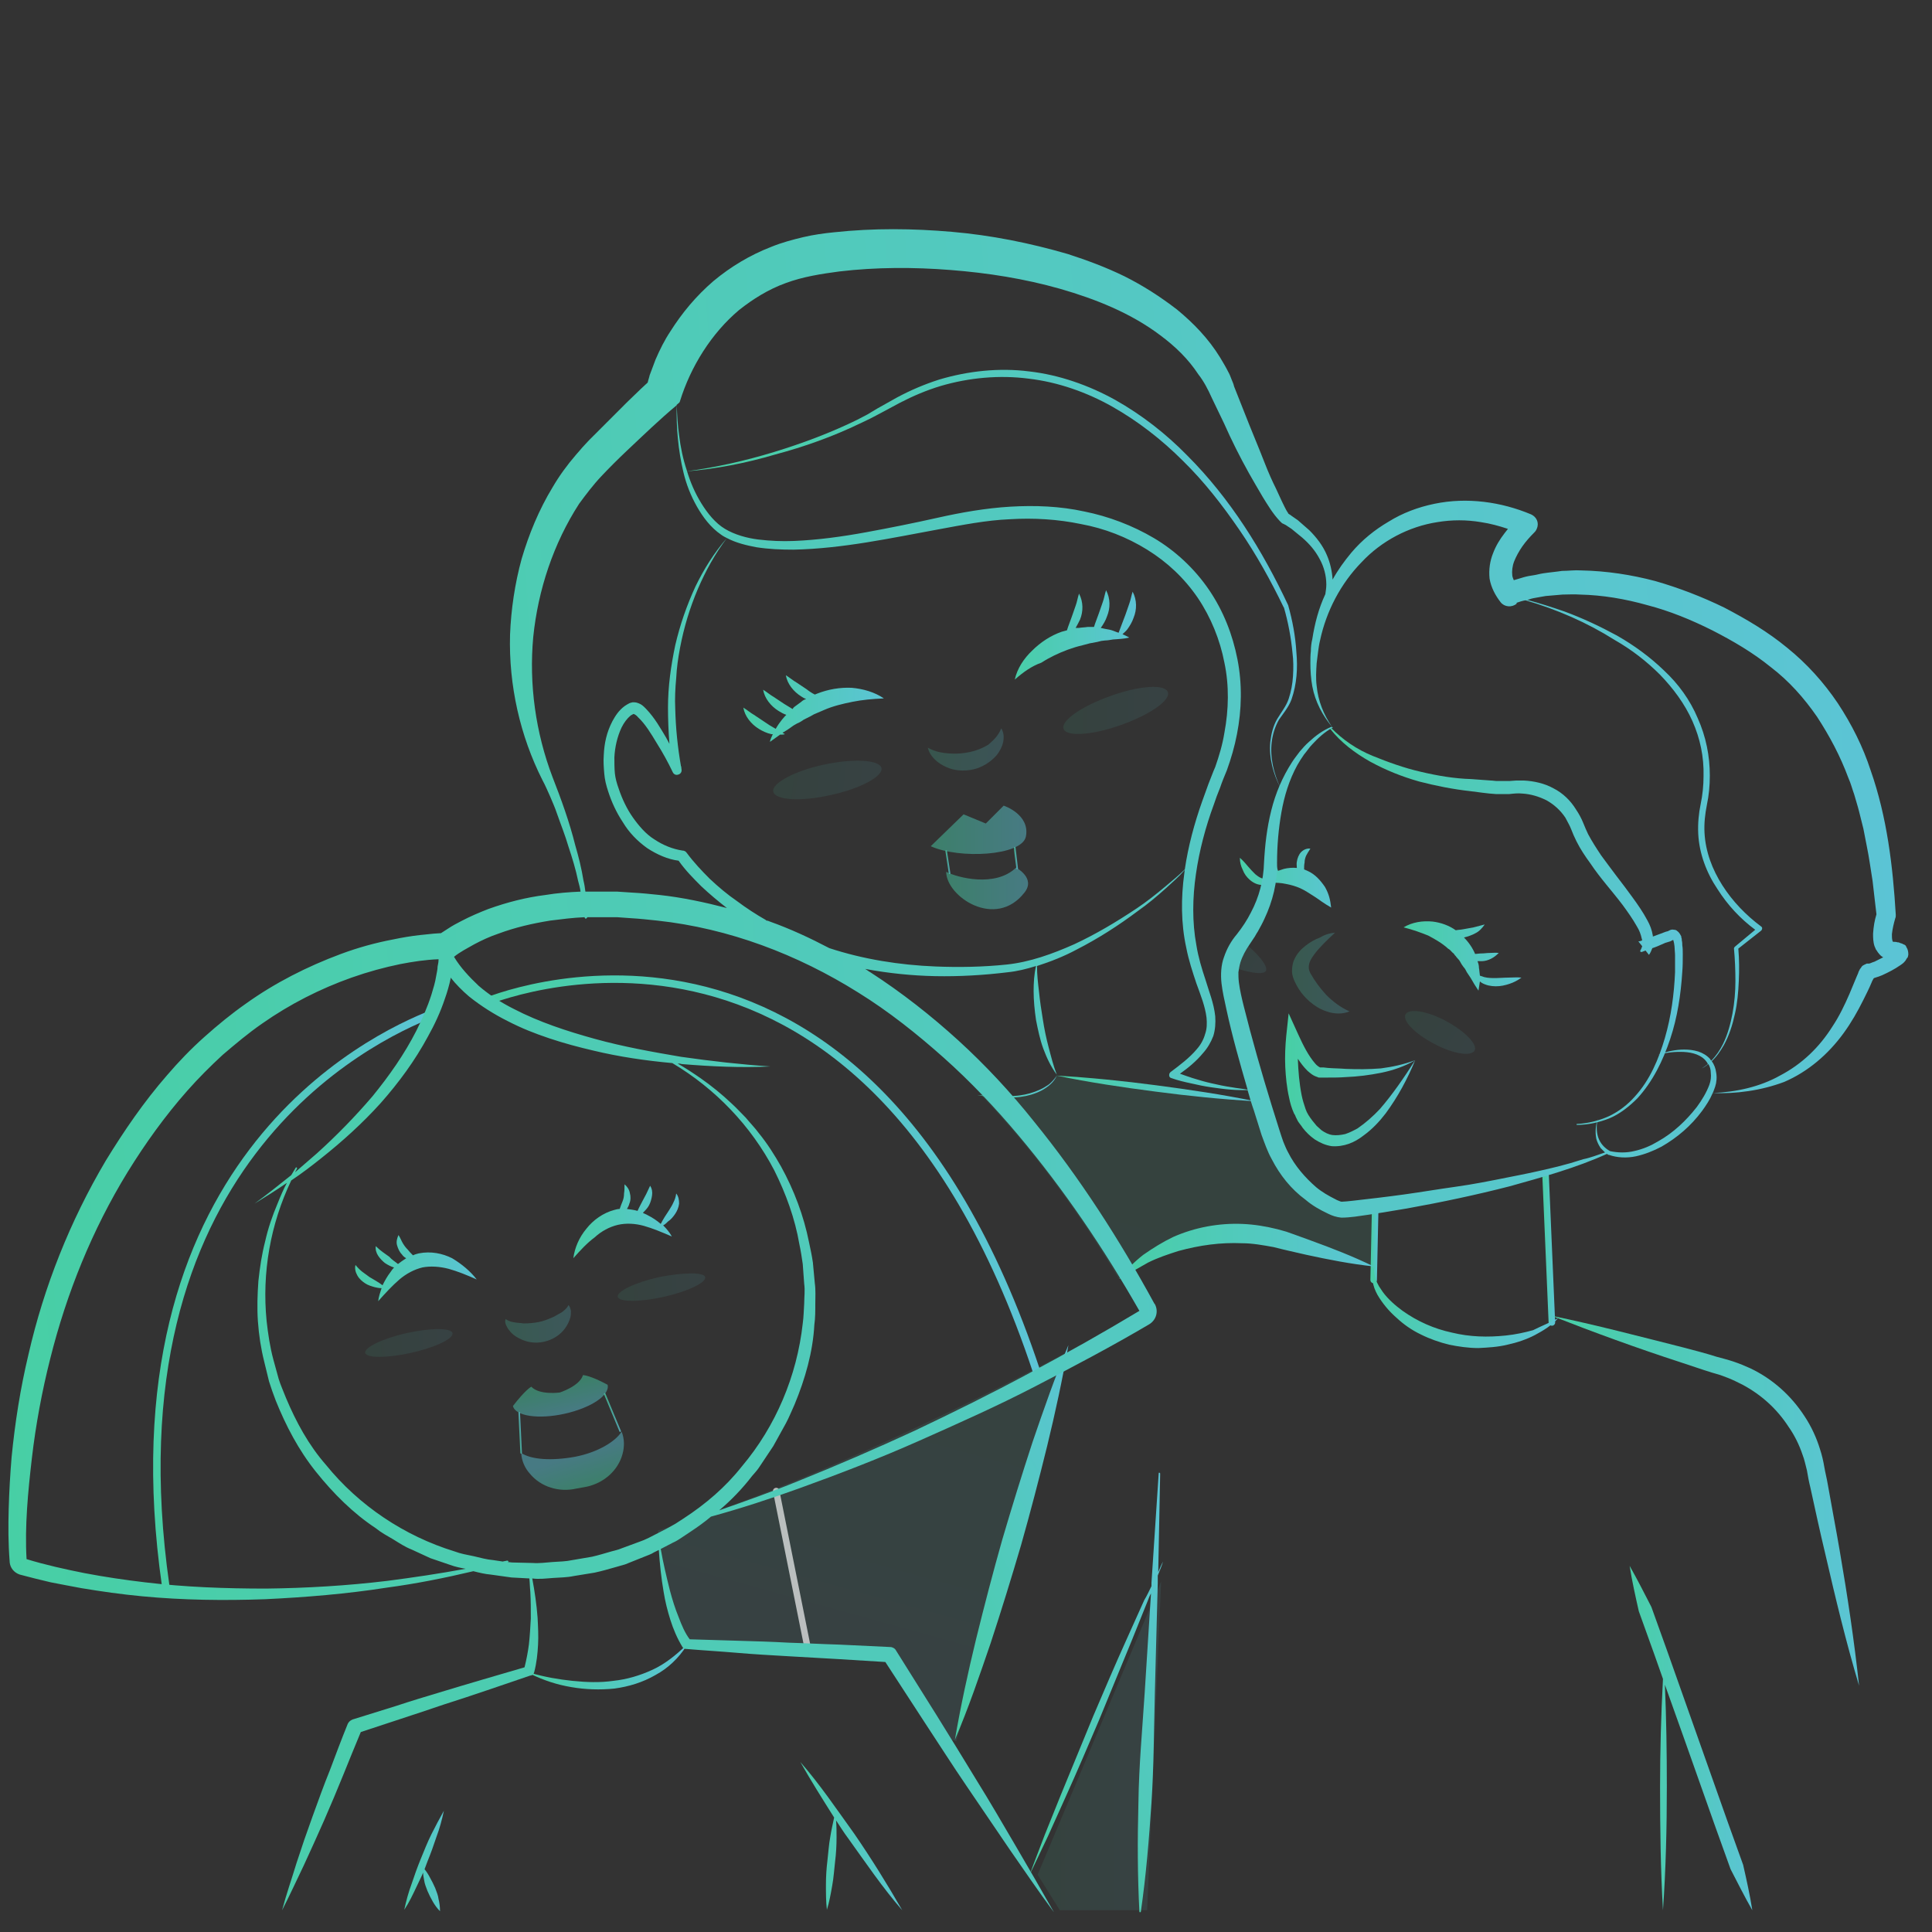 <?xml version="1.0" encoding="utf-8"?>
<!-- Generator: Adobe Illustrator 22.0.1, SVG Export Plug-In . SVG Version: 6.00 Build 0)  -->
<svg version="1.1" id="Layer_1" xmlns="http://www.w3.org/2000/svg" xmlns:xlink="http://www.w3.org/1999/xlink" x="0px" y="0px"
	 viewBox="0 0 400 400" style="enable-background:new 0 0 400 400;" xml:space="preserve">
<rect x="0" y="0" width="400" height="400" fill="#333333" stroke="none"/>
<style type="text/css">
	.st0{fill:none;}
	.st1{opacity:0.1;}
	.st2{fill:url(#SVGID_1_);}
	.st3{fill:url(#SVGID_2_);}
	.st4{fill:url(#SVGID_3_);}
	.st5{opacity:0.1;fill:url(#SVGID_4_);enable-background:new    ;}
	.st6{opacity:0.1;fill:url(#SVGID_5_);enable-background:new    ;}
	.st7{fill:url(#SVGID_6_);}
	.st8{fill:url(#SVGID_7_);}
	
		.st9{opacity:0.75;fill:none;stroke:url(#SVGID_8_);stroke-width:0.334;stroke-linecap:round;stroke-linejoin:round;enable-background:new    ;}
	.st10{opacity:0.22;}
	.st11{fill:url(#SVGID_9_);}
	.st12{opacity:0.1;fill:url(#SVGID_10_);enable-background:new    ;}
	.st13{opacity:0.1;fill:url(#SVGID_11_);enable-background:new    ;}
	
		.st14{opacity:0.75;fill:none;stroke:url(#SVGID_12_);stroke-width:0.334;stroke-linecap:round;stroke-linejoin:round;enable-background:new    ;}
	
		.st15{opacity:0.75;fill:none;stroke:url(#SVGID_13_);stroke-width:0.334;stroke-linecap:round;stroke-linejoin:round;enable-background:new    ;}
	.st16{fill:url(#SVGID_14_);}
	.st17{fill:none;stroke:url(#SVGID_15_);stroke-width:1.548;stroke-linecap:round;stroke-linejoin:round;}
	.st18{fill:none;stroke:url(#SVGID_16_);stroke-width:1.548;stroke-linecap:round;stroke-linejoin:round;}
	.st19{fill:url(#SVGID_17_);}
	.st20{fill:url(#SVGID_18_);}
	.st21{opacity:0.25;}
	.st22{fill:url(#SVGID_19_);}
	.st23{fill:url(#SVGID_20_);}
	.st24{fill:url(#SVGID_21_);}
	.st25{fill:none;stroke:url(#SVGID_22_);stroke-width:1.353;stroke-linecap:round;stroke-linejoin:round;}
	.st26{fill:none;stroke:url(#SVGID_23_);stroke-width:1.353;stroke-linecap:round;stroke-linejoin:round;}
	.st27{fill:url(#SVGID_24_);}
	.st28{fill:url(#SVGID_25_);}
	.st29{fill:url(#SVGID_26_);}
	.st30{fill:url(#SVGID_27_);}
	.st31{fill:url(#SVGID_28_);}
	.st32{fill:url(#SVGID_29_);}
	.st33{fill:url(#SVGID_30_);}
	.st34{fill:url(#SVGID_31_);}
	.st35{opacity:0.1;fill:url(#SVGID_32_);enable-background:new    ;}
	.st36{opacity:0.1;fill:url(#SVGID_33_);enable-background:new    ;}
	.st37{fill:url(#SVGID_34_);}
	.st38{fill:url(#SVGID_35_);}
	
		.st39{opacity:0.66;fill:none;stroke:#FFFFFF;stroke-width:1.336;stroke-linecap:round;stroke-linejoin:round;enable-background:new    ;}
	.st40{opacity:0.49;fill:url(#SVGID_36_);enable-background:new    ;}
	.st41{opacity:0.49;fill:url(#SVGID_37_);enable-background:new    ;}
	
		.st42{opacity:0.75;fill:none;stroke:url(#SVGID_38_);stroke-width:0.334;stroke-linecap:round;stroke-linejoin:round;enable-background:new    ;}
	.st43{opacity:0.49;fill:url(#SVGID_39_);enable-background:new    ;}
	.st44{opacity:0.49;fill:url(#SVGID_40_);enable-background:new    ;}
	.st45{fill:url(#SVGID_41_);}
	.st46{fill:url(#SVGID_42_);}
	.st47{fill:url(#SVGID_43_);}
	.st48{fill:url(#SVGID_44_);}
	.st49{opacity:0.1;fill:url(#SVGID_45_);enable-background:new    ;}
</style>
<rect x="3.8" y="0.5" class="st0" width="395.7" height="395.7"/>
<g id="XMLID_3_" class="st1">
	<g>
		<linearGradient id="SVGID_1_" gradientUnits="userSpaceOnUse" x1="243.934" y1="243.736" x2="207.662" y2="374.808">
			<stop  offset="0" style="stop-color:#47CFA4"/>
			<stop  offset="1" style="stop-color:#5CC4D6"/>
		</linearGradient>
		<path class="st2" d="M284.7,251l-0.2,11.2l0,0l-18.7-5.4c-12.1-3.5-24.9-0.4-34.1,8c-8.3-13.8-17.8-26.8-28.7-38.2
			c13.3,1.9,15.7-4,15.7-4l41,5.2l0,0c0.9,2.9,1.7,5.5,2.5,7.9c2,6.4,6.4,11.8,12.5,14.7c1.4,0.7,2.6,1.2,3.5,1.2
			C278.7,251.8,281.2,251.5,284.7,251z"/>
		<linearGradient id="SVGID_2_" gradientUnits="userSpaceOnUse" x1="198.41" y1="231.124" x2="162.127" y2="362.238">
			<stop  offset="0" style="stop-color:#47CFA4"/>
			<stop  offset="1" style="stop-color:#5CC4D6"/>
		</linearGradient>
		<path class="st3" d="M220.1,284L198,360.5l-2.9-0.9l-11-17.2l-41.9-2.1c-4.7-7.1-5.9-22.7-5.9-22.7l-0.1-0.7
			c32.9-10.2,69.3-28.7,87.6-38.5L220.1,284z"/>
	</g>
</g>
<g>
	<linearGradient id="SVGID_3_" gradientUnits="userSpaceOnUse" x1="218.083" y1="225.35" x2="260.421" y2="225.35">
		<stop  offset="0" style="stop-color:#47CFA4"/>
		<stop  offset="1" style="stop-color:#5CC4D6"/>
	</linearGradient>
	<path class="st4" d="M218.8,222.7c6.9,0.4,13.8,1.1,20.6,2s13.7,1.9,20.4,3.3c-6.9-0.4-13.8-1.1-20.6-2
		C232.3,225.1,225.5,224.1,218.8,222.7z"/>
</g>
<linearGradient id="SVGID_4_" gradientUnits="userSpaceOnUse" x1="220.21" y1="147.084" x2="241.885" y2="147.084">
	<stop  offset="0" style="stop-color:#47CFA4"/>
	<stop  offset="1" style="stop-color:#5CC4D6"/>
</linearGradient>
<path class="st5" d="M241.8,143.3c0.6,1.7-3.8,4.7-9.7,6.8s-11.3,2.5-11.9,0.8c-0.6-1.7,3.8-4.7,9.7-6.8
	C236,141.9,241.2,141.6,241.8,143.3z"/>
<linearGradient id="SVGID_5_" gradientUnits="userSpaceOnUse" x1="181.039" y1="120.337" x2="202.706" y2="120.337" gradientTransform="matrix(0.992 0.123 -0.123 0.992 -4.353 18.459)">
	<stop  offset="0" style="stop-color:#47CFA4"/>
	<stop  offset="1" style="stop-color:#5CC4D6"/>
</linearGradient>
<path class="st6" d="M182.5,159c0.4,1.7-4.4,4.3-10.5,5.6c-6.1,1.4-11.5,1.1-11.9-0.7c-0.4-1.7,4.4-4.3,10.5-5.6
	S182.1,157.3,182.5,159z"/>
<g>
	<linearGradient id="SVGID_6_" gradientUnits="userSpaceOnUse" x1="202.187" y1="225" x2="218.965" y2="225">
		<stop  offset="0" style="stop-color:#47CFA4"/>
		<stop  offset="1" style="stop-color:#5CC4D6"/>
	</linearGradient>
	<path class="st7" d="M218.8,222.7c-0.6,1.4-1.9,2.4-3.2,3.1c-1.4,0.7-2.8,1.1-4.3,1.3c-0.7,0.1-1.5,0.1-2.3,0.2c-0.8,0-1.5,0-2.3,0
		c-0.7-0.1-1.5-0.1-2.2-0.2l-2.2-0.4l2.2,0.2c0.7,0.1,1.5,0.1,2.2,0.1h2.2c0.7-0.1,1.5-0.1,2.2-0.2c1.5-0.2,2.9-0.6,4.2-1.2
		c0.7-0.3,1.3-0.7,1.9-1.1C217.9,223.9,218.4,223.3,218.8,222.7z"/>
</g>
<g>
	<linearGradient id="SVGID_7_" gradientUnits="userSpaceOnUse" x1="141.325" y1="119.836" x2="268.796" y2="119.836">
		<stop  offset="0" style="stop-color:#47CFA4"/>
		<stop  offset="1" style="stop-color:#5CC4D6"/>
	</linearGradient>
	<path class="st8" d="M142,97.6c6.1-0.8,12.3-2.2,18.2-4s11.8-4,17.3-6.7l2.1-1.1l2-1.2l4.1-2.3c2.8-1.5,5.6-2.7,8.7-3.7
		c6-1.8,12.5-2.5,18.7-1.7c6.2,0.7,12.4,2.9,17.8,5.9c5.5,3.1,10.5,7,14.9,11.5c8.9,8.9,15.6,19.7,20.9,31l0,0l0,0
		c0.9,3.2,1.5,6.4,1.7,9.7c0.3,3.3,0.1,6.6-1,9.8c-0.6,1.6-1.7,2.9-2.6,4.2c-0.8,1.4-1.3,3-1.5,4.6c-0.4,3.2,0.4,6.5,1.8,9.5
		c-1.5-2.9-2.4-6.2-2.1-9.5c0.2-1.7,0.6-3.3,1.4-4.7c0.9-1.5,1.9-2.7,2.4-4.2s0.8-3.1,0.9-4.7c0.1-1.6,0.1-3.3-0.1-4.8
		c-0.3-3.2-0.9-6.4-1.8-9.5v0.1c-2.7-5.6-5.7-11-9.2-16.1s-7.3-10-11.7-14.3c-4.4-4.4-9.3-8.2-14.6-11.2S219,79.1,213,78.4
		c-6.1-0.8-12.4-0.2-18.2,1.5c-3,0.9-5.8,2.1-8.5,3.5l-4.1,2.2l-2.1,1.1l-2.1,1c-5.6,2.7-11.5,4.8-17.5,6.4
		C154.4,95.9,148.2,97.1,142,97.6z"/>
</g>
<linearGradient id="SVGID_8_" gradientUnits="userSpaceOnUse" x1="209.848" y1="177.65" x2="210.686" y2="177.65">
	<stop  offset="0" style="stop-color:#47CFA4"/>
	<stop  offset="1" style="stop-color:#5CC4D6"/>
</linearGradient>
<path class="st9" d="M210.1,175.5c0,0.7,0.2,2,0.5,4.3L210.1,175.5z"/>
<g class="st10">
	<linearGradient id="SVGID_9_" gradientUnits="userSpaceOnUse" x1="190.817" y1="153.587" x2="208.554" y2="155.877">
		<stop  offset="0" style="stop-color:#47CFA4"/>
		<stop  offset="1" style="stop-color:#5CC4D6"/>
	</linearGradient>
	<path class="st11" d="M207.3,150.8c0.5,0.8,0.6,1.8,0.4,2.8s-0.7,1.9-1.3,2.7c-1.3,1.5-3.1,2.6-4.9,3c-1.9,0.4-3.9,0.3-5.6-0.5
		c-0.9-0.4-1.7-0.9-2.4-1.6s-1.2-1.5-1.4-2.4c1.6,0.9,3.1,1.1,4.5,1.2c1.4,0.1,2.8,0,4.2-0.3s2.6-0.8,3.8-1.5
		C205.6,153.3,206.6,152.5,207.3,150.8z"/>
</g>
<linearGradient id="SVGID_10_" gradientUnits="userSpaceOnUse" x1="111.916" y1="289.752" x2="130.256" y2="289.752" gradientTransform="matrix(0.997 -7.496853e-02 7.496853e-02 0.997 -5.438 -13.381)">
	<stop  offset="0" style="stop-color:#47CFA4"/>
	<stop  offset="1" style="stop-color:#5CC4D6"/>
</linearGradient>
<path class="st12" d="M146,264.4c0.3,1.1-3.6,3-8.6,4.1c-4.9,1.1-9.2,1.1-9.5,0s3.6-3,8.6-4.1C141.6,263.4,145.8,263.4,146,264.4z"
	/>
<linearGradient id="SVGID_11_" gradientUnits="userSpaceOnUse" x1="58.806" y1="297.361" x2="77.146" y2="297.361" gradientTransform="matrix(0.997 -7.496853e-02 7.496853e-02 0.997 -5.438 -13.381)">
	<stop  offset="0" style="stop-color:#47CFA4"/>
	<stop  offset="1" style="stop-color:#5CC4D6"/>
</linearGradient>
<path class="st13" d="M75.6,280.1c0.3,1.1,4.5,1.1,9.5,0c4.9-1.1,8.8-2.9,8.6-4.1c-0.3-1.1-4.5-1.1-9.5,0S75.4,279,75.6,280.1z"/>
<linearGradient id="SVGID_12_" gradientUnits="userSpaceOnUse" x1="107.525" y1="314.88" x2="110.457" y2="314.88" gradientTransform="matrix(0.997 -7.496853e-02 7.496853e-02 0.997 -5.438 -13.381)">
	<stop  offset="0" style="stop-color:#47CFA4"/>
	<stop  offset="1" style="stop-color:#5CC4D6"/>
</linearGradient>
<path class="st14" d="M128.4,296.3l-3.2-7.7"/>
<linearGradient id="SVGID_13_" gradientUnits="userSpaceOnUse" x1="89.239" y1="317.636" x2="89.829" y2="317.636" gradientTransform="matrix(0.997 -7.496853e-02 7.496853e-02 0.997 -5.438 -13.381)">
	<stop  offset="0" style="stop-color:#47CFA4"/>
	<stop  offset="1" style="stop-color:#5CC4D6"/>
</linearGradient>
<path class="st15" d="M107.5,292.5l0.4,8.3"/>
<g>
	<linearGradient id="SVGID_14_" gradientUnits="userSpaceOnUse" x1="108.596" y1="347.025" x2="143.657" y2="344.389">
		<stop  offset="0" style="stop-color:#47CFA4"/>
		<stop  offset="1" style="stop-color:#5CC4D6"/>
	</linearGradient>
	<path class="st16" d="M109.2,345.8l0.8,0.6l0,0c2.8,0.8,5.6,1.3,8.5,1.6c2.9,0.3,5.7,0.4,8.5,0c2.8-0.3,5.5-1.1,8.1-2.3
		c2.6-1.2,4.8-3,6.9-5l0,0l0,0l0.4-0.2l-0.3,0.3l0,0c-1.6,2.5-3.8,4.6-6.4,6c-2.6,1.5-5.5,2.4-8.5,2.8c-3,0.3-6,0.2-8.9-0.3
		c-3-0.5-5.7-1.4-8.4-2.7l0,0l0,0L109.2,345.8z"/>
</g>
<linearGradient id="SVGID_15_" gradientUnits="userSpaceOnUse" x1="88.107" y1="269.076" x2="197.904" y2="269.076" gradientTransform="matrix(0.997 -7.496853e-02 7.496853e-02 0.997 -5.438 -13.381)">
	<stop  offset="0" style="stop-color:#47CFA4"/>
	<stop  offset="1" style="stop-color:#5CC4D6"/>
</linearGradient>
<path class="st17" d="M100.3,207.5c0,0,77.8-33.4,114.3,76.4"/>
<linearGradient id="SVGID_16_" gradientUnits="userSpaceOnUse" x1="12.812" y1="286.688" x2="78.912" y2="286.688" gradientTransform="matrix(0.997 -7.496853e-02 7.496853e-02 0.997 -5.438 -13.381)">
	<stop  offset="0" style="stop-color:#47CFA4"/>
	<stop  offset="1" style="stop-color:#5CC4D6"/>
</linearGradient>
<path class="st18" d="M89.7,209.8c-13.5,5.2-67.8,31.6-55.4,118.5"/>
<linearGradient id="SVGID_17_" gradientUnits="userSpaceOnUse" x1="116.059" y1="253.54" x2="142.911" y2="251.521">
	<stop  offset="0" style="stop-color:#47CFA4"/>
	<stop  offset="1" style="stop-color:#5CC4D6"/>
</linearGradient>
<path class="st19" d="M140,247.1c-0.1,0.8-0.3,1.3-0.6,1.9c-0.2,0.5-0.6,1.1-0.9,1.6c-0.6,0.9-1.2,1.8-1.7,2.8
	c-0.8-0.7-1.7-1.3-2.7-1.8c-0.3-0.2-0.7-0.3-1-0.5c0,0,0,0,0,0c0.5-0.5,1-1,1.3-1.6c0.3-0.6,0.5-1.3,0.6-2c0.1-0.7,0-1.4-0.4-2
	c-0.3,0.7-0.6,1.2-0.8,1.7l-0.8,1.5c-0.3,0.6-0.7,1.3-1,2c-0.7-0.2-1.5-0.3-2.2-0.4c0.2-0.3,0.4-0.7,0.5-1.1
	c0.3-0.7,0.3-1.5,0.1-2.2c-0.1-0.7-0.6-1.4-1.1-1.8c0,0.7,0,1.3-0.1,1.9c0,0.6-0.1,1.1-0.3,1.6c-0.2,0.5-0.4,1-0.6,1.6
	c-0.4,0-0.7,0.1-1.1,0.2c-2.3,0.6-4.4,2.1-5.8,3.9c-1.5,1.8-2.4,3.9-2.7,6.1c1.5-1.7,2.9-3.2,4.4-4.3c1.4-1.3,3.1-2.2,4.8-2.6
	c1.7-0.4,3.6-0.3,5.4,0.2s3.7,1.3,5.8,2.2c-0.5-0.9-1.1-1.6-1.8-2.3c0.4-0.2,0.7-0.5,1-0.8c0.6-0.4,1.1-1,1.5-1.6
	c0.4-0.6,0.7-1.3,0.8-2.1C140.6,248.5,140.5,247.7,140,247.1z"/>
<linearGradient id="SVGID_18_" gradientUnits="userSpaceOnUse" x1="70.852" y1="263.314" x2="99.206" y2="261.182">
	<stop  offset="0" style="stop-color:#47CFA4"/>
	<stop  offset="1" style="stop-color:#5CC4D6"/>
</linearGradient>
<path class="st20" d="M93.6,260.5c-2-1-4.4-1.5-6.9-1c-0.4,0.1-0.8,0.2-1.2,0.4c-0.4-0.4-0.8-0.8-1.1-1.2c-0.4-0.4-0.7-0.8-1-1.3
	s-0.5-1.1-0.9-1.7c-0.3,0.7-0.5,1.4-0.3,2.1c0.2,0.7,0.5,1.4,1,1.9c0.2,0.3,0.5,0.6,0.9,0.8c-0.6,0.4-1.2,0.8-1.7,1.2
	c-0.6-0.5-1.3-0.9-1.8-1.5l-1.4-1c-0.4-0.3-0.9-0.7-1.4-1.2c-0.1,0.7,0.1,1.4,0.5,2c0.4,0.6,0.9,1.1,1.4,1.5
	c0.6,0.4,1.2,0.7,1.8,0.9c0,0,0.1,0,0.1,0c-0.3,0.3-0.5,0.6-0.7,0.9c-0.7,0.9-1.2,1.8-1.7,2.8c-0.9-0.7-1.9-1.2-2.7-1.7
	c-0.5-0.4-1-0.7-1.5-1.1c-0.5-0.4-0.9-0.8-1.4-1.4c-0.2,0.7,0,1.5,0.4,2.2c0.4,0.7,1,1.2,1.6,1.6c0.6,0.4,1.3,0.6,2,0.8
	c0.4,0.1,0.9,0.2,1.4,0.2c-0.3,0.9-0.6,1.8-0.7,2.7c1.5-1.7,3-3.3,4.4-4.5c1.4-1.2,3.1-2.1,4.8-2.5c1.6-0.3,3.5-0.2,5.4,0.3
	c1.8,0.5,3.8,1.3,5.8,2.2C97.4,263.2,95.6,261.7,93.6,260.5z"/>
<g class="st21">
	<linearGradient id="SVGID_19_" gradientUnits="userSpaceOnUse" x1="102.7" y1="274.974" x2="120.053" y2="273.67">
		<stop  offset="0" style="stop-color:#47CFA4"/>
		<stop  offset="1" style="stop-color:#5CC4D6"/>
	</linearGradient>
	<path class="st22" d="M117.7,270.2c0.3,0.3,0.4,0.8,0.5,1.2c0,0.4,0,0.9-0.1,1.3c-0.2,0.8-0.6,1.6-1.1,2.3c-1,1.4-2.6,2.4-4.4,2.8
		s-3.6,0.1-5.1-0.7c-0.8-0.4-1.5-0.9-2-1.6c-0.3-0.3-0.5-0.7-0.7-1.1s-0.3-0.9-0.1-1.3c0.7,0.5,1.3,0.6,1.9,0.7s1.2,0.1,1.8,0.2
		c1.2,0,2.2-0.1,3.2-0.3c1-0.2,2-0.6,3.1-1.1c0.5-0.3,1.1-0.6,1.6-0.9C116.8,271.3,117.3,271,117.7,270.2z"/>
</g>
<linearGradient id="SVGID_20_" gradientUnits="userSpaceOnUse" x1="80.359" y1="386.137" x2="94.792" y2="385.053">
	<stop  offset="0" style="stop-color:#47CFA4"/>
	<stop  offset="1" style="stop-color:#5CC4D6"/>
</linearGradient>
<path class="st23" d="M90.1,390.9c-0.3-0.7-0.7-1.5-1.1-2.2c-0.3-0.6-0.7-1.2-1.1-1.7c0.2-0.5,0.4-1.1,0.6-1.6
	c0.7-1.7,1.3-3.4,1.9-5.2c0.6-1.6,1.1-3.4,1.5-5.3c-0.9,1.6-1.8,3.3-2.6,4.9s-1.5,3.4-2.2,5.1c-0.7,1.7-1.3,3.4-1.9,5.2
	c-0.6,1.6-1.1,3.4-1.5,5.3c1-1.5,1.8-3.2,2.6-4.9c0.4-0.9,0.9-1.8,1.3-2.8c0,0.5,0.1,1,0.2,1.5c0.1,0.8,0.4,1.5,0.7,2.3
	c0.3,0.7,0.7,1.5,1.1,2.2c0.4,0.7,0.9,1.4,1.5,2c0-0.9-0.1-1.7-0.3-2.5C90.7,392.4,90.4,391.7,90.1,390.9z"/>
<linearGradient id="SVGID_21_" gradientUnits="userSpaceOnUse" x1="162.479" y1="381.185" x2="189.397" y2="379.162">
	<stop  offset="0" style="stop-color:#47CFA4"/>
	<stop  offset="1" style="stop-color:#5CC4D6"/>
</linearGradient>
<path class="st24" d="M186.8,395.5c-3.1-5.4-6.4-10.7-9.9-15.8c-3.6-5-7.1-10.2-11.2-14.9c2.2,3.9,4.6,7.7,7,11.5
	c-0.3,1.4-0.6,2.7-0.8,4c-0.3,1.6-0.4,3.3-0.6,5c-0.2,1.6-0.3,3.3-0.3,5s0,3.4,0.2,5.1c0.5-1.6,0.8-3.3,1.1-5c0.3-1.6,0.4-3.3,0.6-5
	c0.2-1.6,0.3-3.3,0.3-5c0-1.2,0-2.3-0.1-3.5c0.8,1.2,1.6,2.5,2.5,3.7C179.2,385.6,182.7,390.8,186.8,395.5z"/>
<linearGradient id="SVGID_22_" gradientUnits="userSpaceOnUse" x1="283.793" y1="258" x2="285.403" y2="258">
	<stop  offset="0" style="stop-color:#47CFA4"/>
	<stop  offset="1" style="stop-color:#5CC4D6"/>
</linearGradient>
<line class="st25" x1="284.7" y1="251" x2="284.4" y2="265"/>
<linearGradient id="SVGID_23_" gradientUnits="userSpaceOnUse" x1="319.313" y1="258.6" x2="322.029" y2="258.6">
	<stop  offset="0" style="stop-color:#47CFA4"/>
	<stop  offset="1" style="stop-color:#5CC4D6"/>
</linearGradient>
<line class="st26" x1="320" y1="243.4" x2="321.3" y2="273.8"/>
<linearGradient id="SVGID_24_" gradientUnits="userSpaceOnUse" x1="274.084" y1="191.75" x2="348.002" y2="191.75">
	<stop  offset="0" style="stop-color:#47CFA4"/>
	<stop  offset="1" style="stop-color:#5CC4D6"/>
</linearGradient>
<path class="st27" d="M348.3,195.7c0-0.3,0-0.6-0.1-1c0-0.2,0-0.4-0.1-0.6c0-0.1,0-0.3-0.1-0.4c-0.1-0.1-0.1-0.3-0.4-0.6
	c0-0.1-0.2-0.2-0.3-0.3c-0.2-0.2-0.4-0.3-0.7-0.3c-0.4-0.1-0.7,0-0.9,0.1l-0.2,0.1l-0.2,0.1l-0.4,0.1l-0.8,0.3l-1.6,0.6
	c-0.1,0-0.2,0.1-0.3,0.1c0-0.1,0-0.1,0-0.2c-0.2-1.2-0.6-2.2-1.1-3.1c-0.9-1.7-2-3.3-3.1-4.8s-2.2-3-3.3-4.4
	c-1.1-1.5-2.2-2.9-3.2-4.3c-1-1.5-1.9-2.9-2.7-4.4c-0.2-0.4-0.3-0.7-0.5-1.1l-0.5-1.2c-0.4-1-0.9-1.9-1.5-2.8
	c-1.1-1.8-2.7-3.4-4.7-4.4c-1.8-1-4-1.5-6.1-1.6h-1.6l-1.4,0.1H310c-0.5,0-0.9-0.1-1.3-0.1l-1.4-0.1l-2.7-0.2
	c-3.5-0.1-7-0.7-10.4-1.5c-3.5-0.8-6.8-2-10-3.3s-6.2-3.3-8.7-5.9c-0.1,0-0.2,0-0.1,0.1c0,0.1,0,0.1,0,0.2c2.2,2.8,5.1,5,8.3,6.8
	c3.3,1.8,6.6,3.1,10.1,4.1c3.5,0.9,7,1.6,10.6,2c1.7,0.2,3.5,0.5,5.3,0.6h2.8c0.9-0.1,1.8-0.2,2.7-0.1c1.7,0.1,3.4,0.6,5,1.4
	c1.6,0.9,2.9,2.1,3.9,3.6c0.4,0.8,0.9,1.6,1.2,2.4c0.3,0.8,0.7,1.7,1.1,2.5c0.8,1.6,1.8,3.1,2.9,4.6c2,3,4.4,5.6,6.6,8.5
	c1.1,1.5,2.1,2.9,3,4.5c0.5,0.8,0.8,1.6,1,2.5c0,0.1,0.1,0.3,0.1,0.4c-0.3,0.1-0.5,0.2-0.8,0.2l0.8,1c-0.1,0.3-0.2,0.6-0.4,0.9
	c0,0.1,0,0.1,0,0.2c0.1,0.1,0.2,0.1,0.3,0.1c0.3-0.1,0.5-0.2,0.8-0.3l0.7,0.9c0.3-0.4,0.5-0.9,0.7-1.4c0.4-0.1,0.8-0.3,1.1-0.4
	l1.6-0.7l1-0.3l0.4-0.2l0.2-0.1c0.1,0.1,0.1,0.4,0.2,0.7c0,0.2,0.1,0.5,0.1,0.8c0,0.5,0.1,1.1,0.1,1.7v3.5
	c-0.2,4.6-0.8,9.1-2.1,13.6c-1.3,4.4-3.1,8.7-6.2,12.1c-1.5,1.7-3.3,3.1-5.4,4.1c-2,0.9-4.3,1.5-6.6,1.6c0,0-0.1,0-0.1,0.1
	c0,0,0,0.1,0.1,0.1c2.2,0,4.6-0.5,6.8-1.4c2.1-0.9,4-2.4,5.7-4.1c3.2-3.5,5.3-7.8,6.8-12.3s2.2-9.2,2.5-13.9
	c0.1-1.2,0.1-2.4,0.1-3.6C348.4,196.9,348.4,196.3,348.3,195.7z"/>
<g class="st21">
	<linearGradient id="SVGID_25_" gradientUnits="userSpaceOnUse" x1="267.424" y1="201.467" x2="279.488" y2="201.467">
		<stop  offset="0" style="stop-color:#47CFA4"/>
		<stop  offset="1" style="stop-color:#5CC4D6"/>
	</linearGradient>
	<path class="st28" d="M276.4,193.1c-1.6,1.5-3.2,3-4.3,4.5c-0.6,0.8-1,1.5-1.1,2.2s0,1.1,0.3,1.7c0.9,1.6,2,3.1,3.3,4.5
		c1.3,1.3,2.8,2.5,4.8,3.4c-2.2,0.9-4.7,0.3-6.7-0.9c-2.1-1.3-3.7-3.2-4.6-5.2c-0.3-0.6-0.6-1.4-0.6-2.2s0.1-1.6,0.4-2.3
		c0.6-1.4,1.5-2.3,2.4-3s1.9-1.3,3-1.7C274.3,193.5,275.3,193.2,276.4,193.1z"/>
</g>
<g>
	<linearGradient id="SVGID_26_" gradientUnits="userSpaceOnUse" x1="319.286" y1="310.7" x2="386.809" y2="310.7">
		<stop  offset="0" style="stop-color:#47CFA4"/>
		<stop  offset="1" style="stop-color:#5CC4D6"/>
	</linearGradient>
	<path class="st29" d="M321.2,272.4c9.2,1.9,18.3,4.3,27.4,6.6c2.3,0.6,4.6,1.2,6.8,1.9c1.1,0.3,2.3,0.6,3.5,1s2.4,0.9,3.5,1.4
		c4.6,2.2,8.4,5.6,11.2,9.9c1.4,2.1,2.5,4.5,3.2,6.8c0.4,1.2,0.7,2.5,0.9,3.7c0.2,1.2,0.5,2.3,0.7,3.5c0.8,4.6,1.7,9.2,2.5,13.9
		c1.6,9.3,3,18.6,4,27.9c-2.7-9-4.9-18.2-7-27.3c-1.1-4.6-2.1-9.2-3.1-13.8c-0.3-1.2-0.5-2.3-0.7-3.5c-0.3-1.1-0.5-2.2-0.9-3.2
		c-0.7-2.1-1.7-4.1-2.9-5.8c-2.4-3.7-5.6-6.6-9.5-8.7c-1-0.5-2-1-3-1.4l-1.6-0.6l-1.7-0.5c-2.3-0.7-4.5-1.5-6.7-2.2
		C338.9,279.1,330.1,275.9,321.2,272.4z"/>
</g>
<g>
	<linearGradient id="SVGID_27_" gradientUnits="userSpaceOnUse" x1="229.684" y1="259.086" x2="286.484" y2="259.086">
		<stop  offset="0" style="stop-color:#47CFA4"/>
		<stop  offset="1" style="stop-color:#5CC4D6"/>
	</linearGradient>
	<path class="st30" d="M231.7,264.8c1.5-1.9,3.2-3.6,5-5c2-1.4,4.1-2.7,6.2-3.7c4.5-2,9.5-2.9,14.3-2.7c2.5,0.1,4.9,0.5,7.3,1.1
		l1.8,0.5l1.7,0.6c1.1,0.4,2.2,0.8,3.3,1.2c4.4,1.6,8.8,3.3,13.1,5.4c-4.7-0.5-9.3-1.4-13.9-2.4c-1.2-0.3-2.3-0.5-3.5-0.8l-1.7-0.4
		l-1.6-0.4c-2.2-0.4-4.4-0.8-6.5-0.8c-4.5-0.2-8.8,0.4-13.2,1.6c-2.2,0.7-4.3,1.4-6.3,2.4C235.7,262.5,233.7,263.7,231.7,264.8z"/>
</g>
<g>
	<linearGradient id="SVGID_28_" gradientUnits="userSpaceOnUse" x1="181.28" y1="335.252" x2="237.573" y2="303.475">
		<stop  offset="0" style="stop-color:#47CFA4"/>
		<stop  offset="1" style="stop-color:#5CC4D6"/>
	</linearGradient>
	<path class="st31" d="M197.7,360.2c1.2-7,2.7-13.9,4.4-20.9c1.7-6.9,3.5-13.8,5.4-20.5c2-6.8,4.1-13.6,6.3-20.3
		c2.3-6.7,4.6-13.4,7.4-20c-1.2,7-2.7,13.9-4.4,20.9c-1.7,6.9-3.5,13.8-5.4,20.5c-2,6.8-4.1,13.6-6.3,20.3
		C202.8,346.9,200.5,353.7,197.7,360.2z"/>
</g>
<linearGradient id="SVGID_29_" gradientUnits="userSpaceOnUse" x1="203.264" y1="375.263" x2="261.605" y2="333.561">
	<stop  offset="0" style="stop-color:#47CFA4"/>
	<stop  offset="1" style="stop-color:#5CC4D6"/>
</linearGradient>
<path class="st32" d="M240.8,323.3c-0.4,0.7-0.7,1.5-1,2.2l0.4-20.4c0-0.1-0.1-0.2-0.2-0.2c0,0-0.1,0-0.1,0.1l-1.5,22.7l0,0.7
	c-0.5,1-0.9,1.9-1.5,2.9l-3.6,8c-2.4,5.3-4.7,10.7-7,16.1c-2.2,5.4-4.5,10.9-6.7,16.3l-3.3,8.2c-1,2.7-2.1,5.4-3.1,8.2
	c1.3-2.7,2.5-5.3,3.8-8l3.6-8c2.4-5.3,4.7-10.7,7-16.1c2.2-5.4,4.5-10.9,6.7-16.3l3.3-8.2c0.2-0.5,0.4-1.1,0.7-1.6l-1.3,20.5
	c-0.5,7.7-1.2,15.2-1.3,22.7c-0.2,7.6-0.2,15.1,0.2,22.7c0,0,0,0.1,0.1,0.1s0.2,0,0.2-0.1c1.1-7.6,1.7-15.1,2.2-22.6
	c0.5-7.6,0.5-15.2,0.7-22.7l0.6-22.7l0-1.6C240.1,325.2,240.5,324.3,240.8,323.3z"/>
<linearGradient id="SVGID_30_" gradientUnits="userSpaceOnUse" x1="335.593" y1="359.85" x2="363.332" y2="359.85">
	<stop  offset="0" style="stop-color:#47CFA4"/>
	<stop  offset="1" style="stop-color:#5CC4D6"/>
</linearGradient>
<path class="st33" d="M360.9,386.1l-3.2-8.9l-12.6-35.6l-3.2-8.9c-1.5-2.9-2.9-5.7-4.5-8.5c0.5,3.2,1.2,6.3,1.9,9.4l3.2,8.9l1.8,5.1
	c-0.4,7.5-0.6,14.9-0.6,22.3c0,8.5,0.1,17.1,0.6,25.6c0.6-8.5,0.8-17.1,0.8-25.6c0-7-0.1-14.1-0.4-21.1l4.1,11.5l6.3,17.8l3.2,8.9
	c1.5,2.9,2.9,5.7,4.5,8.5C362.3,392.3,361.6,389.2,360.9,386.1z"/>
<g>
	<linearGradient id="SVGID_31_" gradientUnits="userSpaceOnUse" x1="283.509" y1="261.153" x2="319.884" y2="280.826">
		<stop  offset="0" style="stop-color:#47CFA4"/>
		<stop  offset="1" style="stop-color:#5CC4D6"/>
	</linearGradient>
	<path class="st34" d="M322.6,272.9c-1.3,1.5-3.1,2.6-4.8,3.5s-3.8,1.6-5.7,2c-2,0.5-4.1,0.6-6,0.7c-2.1,0-4.1-0.3-6.1-0.7
		c-2-0.5-4-1.2-5.8-2.1c-1.9-0.9-3.6-2.1-5.1-3.5c-1.6-1.4-2.9-3-3.9-4.7c-0.5-0.9-0.9-1.9-1-2.9c-0.2-1-0.2-2.2,0.4-3
		c-0.3,1,0,1.9,0.3,2.8c0.1,0.4,0.4,0.9,0.6,1.3c0.3,0.4,0.5,0.8,0.8,1.2c1.1,1.5,2.6,2.8,4.1,3.9c3.1,2.2,6.5,3.7,10.2,4.5
		c3.7,0.9,7.4,1,11.2,0.6c1.9-0.2,3.8-0.6,5.6-1.1C319.2,274.5,321,273.8,322.6,272.9z"/>
</g>
<linearGradient id="SVGID_32_" gradientUnits="userSpaceOnUse" x1="342.365" y1="-43.538" x2="358.403" y2="-43.538" gradientTransform="matrix(0.78 0.645 -0.802 1.225 -9.949 41.108)">
	<stop  offset="0" style="stop-color:#47CFA4"/>
	<stop  offset="1" style="stop-color:#5CC4D6"/>
</linearGradient>
<path class="st35" d="M305.3,217.5c-0.7,1.3-4.5,0.7-8.4-1.4c-4-2.1-6.6-4.8-5.9-6.1s4.5-0.7,8.4,1.4
	C303.3,213.5,306,216.3,305.3,217.5z"/>
<linearGradient id="SVGID_33_" gradientUnits="userSpaceOnUse" x1="304.557" y1="-33.582" x2="313.488" y2="-33.582" gradientTransform="matrix(0.78 0.645 -0.802 1.225 -9.949 41.108)">
	<stop  offset="0" style="stop-color:#47CFA4"/>
	<stop  offset="1" style="stop-color:#5CC4D6"/>
</linearGradient>
<path class="st36" d="M256,194c3.3,2.2,6.7,5.8,6.1,7c-0.6,1.1-4.9,0.1-8.5-1.4"/>
<linearGradient id="SVGID_34_" gradientUnits="userSpaceOnUse" x1="255.048" y1="180.85" x2="278" y2="180.85">
	<stop  offset="0" style="stop-color:#47CFA4"/>
	<stop  offset="1" style="stop-color:#5CC4D6"/>
</linearGradient>
<path class="st37" d="M275.2,185.7c-0.2-0.7-0.5-1.4-0.9-2.1c-0.9-1.3-2-2.6-3.6-3.3c-0.2-0.1-0.5-0.2-0.7-0.3c0-0.5,0-1,0.1-1.4
	c0-0.5,0.1-0.9,0.3-1.4c0.2-0.4,0.5-0.9,0.9-1.5c-0.7-0.1-1.4,0.2-1.9,0.7s-0.8,1.3-0.9,2c-0.1,0.4,0,0.9,0,1.3
	c-0.9-0.1-1.9,0-2.7,0.2c-0.4,0.1-0.8,0.3-1.2,0.4c-0.3-0.8-0.4-1.6-0.5-2.5c0-0.6,0.1-1.2,0.1-1.9c0-0.3,0.1-0.6,0.1-1
	c0.1-0.3,0.1-0.7,0.1-1.1c-0.3,0.2-0.5,0.5-0.8,0.8c-0.2,0.3-0.4,0.7-0.6,1c-0.3,0.7-0.5,1.5-0.5,2.3c0,0.8,0.2,1.6,0.7,2.3
	c0.1,0.2,0.3,0.4,0.6,0.6c-0.4,0.3-0.8,0.7-1.1,1.1c-0.4,0.1-0.9,0.1-1.2,0c-0.6-0.1-1.1-0.5-1.6-0.9c-0.5-0.5-1-1-1.5-1.6
	c-0.5-0.6-1-1.2-1.7-1.8c0,0.9,0.2,1.7,0.6,2.5c0.3,0.8,0.8,1.5,1.5,2.1c0.7,0.6,1.7,1.1,2.7,1c0.4,0,0.8-0.2,1.2-0.4
	c1.4-0.1,2.6,0,3.5,0.2c1.1,0.2,2.1,0.5,3,0.9c0.9,0.4,1.8,1,2.9,1.7c0.5,0.3,1,0.7,1.6,1.1c0.6,0.4,1.2,0.8,1.9,1.2
	C275.5,187.1,275.4,186.4,275.2,185.7z"/>
<linearGradient id="SVGID_35_" gradientUnits="userSpaceOnUse" x1="289.948" y1="197.921" x2="317.588" y2="197.921">
	<stop  offset="0" style="stop-color:#47CFA4"/>
	<stop  offset="1" style="stop-color:#5CC4D6"/>
</linearGradient>
<path class="st38" d="M312.3,202.4c-0.9,0-1.8,0.1-2.6,0.1s-1.6,0-2.4-0.2c-0.3-0.1-0.6-0.2-0.9-0.3c0,0,0,0,0,0
	c-0.1-0.6-0.1-1.1-0.2-1.6c0-0.5-0.1-0.9-0.3-1.4c0.3,0,0.6,0,0.9,0c0.6,0,1.3-0.2,1.9-0.5c0.6-0.3,1.1-0.7,1.6-1.2
	c-0.7-0.1-1.3,0-1.9,0c-0.6,0-1.1,0.1-1.7,0.1c-0.5,0-0.9,0.1-1.3,0.1c-0.5-1.2-1.3-2.4-2.3-3.4c0.8-0.2,1.7-0.5,2.4-0.9
	c0.8-0.4,1.4-1.1,1.9-1.8c-0.8,0.2-1.5,0.4-2.3,0.6c-0.7,0.1-1.5,0.3-2.2,0.4c-0.5,0.1-1,0.1-1.5,0.2c-1.4-1-3.1-1.6-4.8-1.8
	c-2-0.2-4.2,0.1-6,1.2c2,0.5,3.6,1.1,5.1,1.7c1.5,0.8,2.9,1.6,4.1,2.7c0.4,0.2,0.6,0.5,0.9,0.8c0.1,0.1,0.3,0.2,0.4,0.4
	c0.1,0.2,0.3,0.3,0.4,0.5c0.3,0.4,0.6,0.6,0.8,1c0.2,0.4,0.4,0.7,0.7,1.1c0.3,0.3,0.5,0.7,0.7,1.1c0.3,0.4,0.5,0.8,0.8,1.2
	c0.5,0.9,1,1.7,1.6,2.6c0.1-0.6,0.2-1.3,0.3-1.9c0.1,0.1,0.3,0.2,0.4,0.3c0.9,0.5,1.9,0.7,2.9,0.7s1.9-0.2,2.8-0.5
	c0.9-0.3,1.7-0.7,2.5-1.3C314.1,202.3,313.2,202.4,312.3,202.4z"/>
<line class="st39" x1="160.7" y1="308.7" x2="167.3" y2="341.6"/>
<linearGradient id="SVGID_36_" gradientUnits="userSpaceOnUse" x1="115.558" y1="287.104" x2="116.914" y2="292.615">
	<stop  offset="0" style="stop-color:#47CFA4"/>
	<stop  offset="1" style="stop-color:#5CC4D6"/>
</linearGradient>
<path class="st40" d="M116.9,292.7c-5.4,1.2-10.2,0.5-10.7-1.6c2.6-3.4,3.8-4,3.8-4c1.7,1.8,5.9,1.2,5.9,1.2l0,0
	c0,0,4.1-1.3,4.8-3.6c0,0,1.4,0,5.1,2C126.3,288.9,122.3,291.5,116.9,292.7"/>
<linearGradient id="SVGID_37_" gradientUnits="userSpaceOnUse" x1="121.226" y1="308.061" x2="119.064" y2="301.32">
	<stop  offset="0" style="stop-color:#47CFA4"/>
	<stop  offset="1" style="stop-color:#5CC4D6"/>
</linearGradient>
<path class="st41" d="M107.9,300.8c0.1,1.7,0.8,3.2,1.8,4.3c2.3,2.8,6.1,3.9,9.6,3.1l1.1-0.2l0,0l1.1-0.2c3.6-0.8,6.5-3.4,7.4-6.8
	c0.4-1.5,0.4-3.1-0.2-4.6c-1.3,2.1-5,4.3-9.6,5.2l0,0C114.2,302.5,109.9,302.2,107.9,300.8"/>
<linearGradient id="SVGID_38_" gradientUnits="userSpaceOnUse" x1="195.703" y1="178.5" x2="196.798" y2="178.5">
	<stop  offset="0" style="stop-color:#47CFA4"/>
	<stop  offset="1" style="stop-color:#5CC4D6"/>
</linearGradient>
<line class="st42" x1="195.9" y1="176.2" x2="196.6" y2="180.8"/>
<linearGradient id="SVGID_39_" gradientUnits="userSpaceOnUse" x1="195.87" y1="183.922" x2="212.87" y2="183.922">
	<stop  offset="0" style="stop-color:#47CFA4"/>
	<stop  offset="1" style="stop-color:#5CC4D6"/>
</linearGradient>
<path class="st43" d="M212.1,184.8c-6,7.7-16.2,0.8-16.2-4.3c2.3,1.2,10.2,3.3,14.5-0.9C210.4,179.7,214.5,181.8,212.1,184.8z"/>
<linearGradient id="SVGID_40_" gradientUnits="userSpaceOnUse" x1="192.7" y1="171.807" x2="212.52" y2="171.807">
	<stop  offset="0" style="stop-color:#47CFA4"/>
	<stop  offset="1" style="stop-color:#5CC4D6"/>
</linearGradient>
<path class="st44" d="M192.7,175.2c5.9,2.7,18.9,2,19.7-2c0.9-4.6-4.6-6.4-4.6-6.4l-3.7,3.7l-4.6-1.9L192.7,175.2L192.7,175.2z"/>
<g>
	<path class="st0" d="M278.6,223c-1.3,0.1-2.5,0.1-3.8,0.1h-1.6c-0.1,0-0.3,0-0.4-0.1c-1-0.3-1.5-0.8-2.1-1.3
		c-0.8-0.8-1.4-1.7-2-2.5c0,2.6,0.3,5.2,0.8,7.6c0.2,1,0.5,1.9,0.8,2.8c0.3,0.9,0.8,1.6,1.4,2.4c0.3,0.4,0.6,0.7,0.9,1.1
		c0.3,0.3,0.7,0.6,1,0.9c0.7,0.5,1.5,0.9,2.3,1c0.8,0.1,1.7,0,2.6-0.2c0.9-0.3,1.7-0.7,2.6-1.2c1.6-1.1,3.2-2.5,4.6-4
		c2.6-3,5-6.5,7.3-10.1c-2.2,1.3-4.6,2.1-7,2.6C283.5,222.6,281.1,222.9,278.6,223z"/>
	<linearGradient id="SVGID_41_" gradientUnits="userSpaceOnUse" x1="266.061" y1="223.563" x2="295.841" y2="223.563">
		<stop  offset="0" style="stop-color:#47CFA4"/>
		<stop  offset="1" style="stop-color:#5CC4D6"/>
	</linearGradient>
	<path class="st45" d="M285.7,229.6c-1.4,1.5-3,2.9-4.6,4c-0.9,0.5-1.7,0.9-2.6,1.2c-0.9,0.2-1.8,0.3-2.6,0.2
		c-0.8-0.1-1.6-0.5-2.3-1c-0.3-0.3-0.7-0.6-1-0.9c-0.3-0.4-0.6-0.7-0.9-1.1c-0.6-0.8-1.1-1.5-1.4-2.4c-0.3-0.9-0.6-1.8-0.8-2.8
		c-0.5-2.5-0.7-5-0.8-7.6c0.6,0.9,1.2,1.7,2,2.5c0.6,0.5,1.1,1,2.1,1.3c0.1,0.1,0.3,0.1,0.4,0.1h1.6c1.3,0,2.5,0,3.8-0.1
		c2.5-0.1,4.9-0.4,7.4-0.9c2.4-0.5,4.8-1.3,7-2.6c-2.4,0.9-4.8,1.4-7.1,1.7c-2.5,0.2-4.8,0.2-7.3,0.1c-1.2-0.1-2.5-0.1-3.7-0.2
		L274,221h-0.5c-0.1,0-0.1,0-0.1,0c-0.1,0-0.1,0-0.1,0c-0.2-0.1-0.7-0.4-1-0.8c-1.4-1.6-2.5-3.8-3.5-6l-2-4.4l-0.5,4.7
		c-0.2,2.1-0.3,4.2-0.2,6.4c0.1,2,0.3,4.2,0.8,6.4c0.2,1,0.5,2.1,1,3.2c0.2,0.3,0.3,0.5,0.4,0.8l0.4,0.8c0.3,0.5,0.7,0.9,1,1.4
		c0.7,0.9,1.5,1.7,2.5,2.4c1.1,0.7,2.2,1.2,3.5,1.4c1.2,0.1,2.5-0.1,3.6-0.5c1.1-0.4,2.1-1,3-1.7c1.8-1.3,3.3-2.9,4.6-4.6
		c2.5-3.4,4.5-7.1,6.1-11C290.7,223.1,288.3,226.6,285.7,229.6z"/>
</g>
<linearGradient id="SVGID_42_" gradientUnits="userSpaceOnUse" x1="208.334" y1="131.45" x2="235.266" y2="131.45">
	<stop  offset="0" style="stop-color:#47CFA4"/>
	<stop  offset="1" style="stop-color:#5CC4D6"/>
</linearGradient>
<path class="st46" d="M233.4,130.3c0.5-0.7,1-1.5,1.3-2.4c0.7-1.7,0.7-3.7-0.2-5.4c-0.3,0.9-0.4,1.7-0.7,2.5
	c-0.3,0.8-0.5,1.5-0.8,2.3c-0.4,1.1-0.9,2.3-1.4,3.7c-0.4-0.1-0.8-0.3-1.1-0.4c-0.5-0.2-1.1-0.3-1.7-0.4l-0.9-0.2
	c0.5-0.7,1-1.5,1.3-2.4c0.7-1.7,0.7-3.7-0.2-5.4c-0.3,0.9-0.4,1.7-0.7,2.5c-0.3,0.8-0.5,1.5-0.8,2.3c-0.3,0.9-0.7,1.8-1,2.8
	c-0.4,0-0.8,0-1.3,0c-0.6,0.1-1.2,0.1-1.8,0.2c-0.2,0-0.4,0-0.7,0c0.3-0.5,0.6-1.1,0.9-1.7c0.7-1.7,0.7-3.7-0.2-5.4
	c-0.3,0.9-0.4,1.7-0.7,2.5c-0.3,0.8-0.5,1.5-0.8,2.3c-0.3,0.9-0.7,1.8-1,2.8c-0.4,0.1-0.7,0.2-1.1,0.3c-2.3,0.8-4.4,2.2-6.1,3.9
	c-1.7,1.6-3.1,3.7-3.6,6c1.7-1.5,3.5-2.8,5.5-3.5c1.7-1.1,3.6-2,5.5-2.7c0.5-0.2,1-0.3,1.5-0.5l0.7-0.2l0.8-0.2l1.5-0.4
	c0.6-0.1,1.1-0.2,1.6-0.3l0.8-0.2l0.8-0.1c0.5,0,1-0.1,1.6-0.2c1.1-0.1,2.2-0.1,3.4-0.4c-0.5-0.3-1-0.5-1.4-0.7
	C232.7,131,233.1,130.7,233.4,130.3z"/>
<linearGradient id="SVGID_43_" gradientUnits="userSpaceOnUse" x1="152.197" y1="146.23" x2="183.499" y2="147.893">
	<stop  offset="0" style="stop-color:#47CFA4"/>
	<stop  offset="1" style="stop-color:#5CC4D6"/>
</linearGradient>
<path class="st47" d="M176.3,142.4c-2.4-0.1-4.8,0.3-7.1,1.2c-0.2,0.1-0.3,0.1-0.5,0.2c-0.6-0.3-1.2-0.7-1.7-1.1
	c-0.7-0.5-1.4-0.9-2.1-1.4c-0.7-0.4-1.4-1-2.2-1.5c0.3,1.8,1.6,3.4,3.2,4.4c0.3,0.2,0.6,0.4,1,0.5l-0.2,0.1
	c-0.3,0.1-0.6,0.3-0.8,0.5c-0.5,0.4-1,0.7-1.5,1.1c-0.1,0.1-0.2,0.2-0.3,0.4c-0.6-0.4-1.2-0.7-1.8-1.1c-0.7-0.5-1.4-0.9-2.1-1.4
	c-0.7-0.4-1.4-1-2.2-1.5c0.3,1.8,1.6,3.4,3.2,4.4c0.5,0.3,1,0.6,1.6,0.8l-0.3,0.3l-0.6,0.7c-0.3,0.4-0.7,0.9-1,1.4
	c-0.1,0.2-0.2,0.3-0.3,0.5c-0.9-0.5-1.7-1-2.4-1.5c-0.7-0.5-1.4-0.9-2.1-1.4c-0.7-0.4-1.4-1-2.2-1.5c0.3,1.8,1.6,3.4,3.2,4.4
	c0.8,0.5,1.7,0.9,2.6,1.1c0.1,0,0.2,0,0.3,0c-0.2,0.5-0.5,1-0.6,1.6c0.7-0.5,1.4-1,2.1-1.5c0.4,0,0.7,0,1-0.1
	c-0.2-0.1-0.3-0.2-0.5-0.3c0.1,0,0.1-0.1,0.2-0.1c0.5-0.3,1-0.6,1.4-0.9l0.7-0.5l0.7-0.4c0.5-0.2,1-0.5,1.4-0.8l1.4-0.7l0.7-0.4
	l0.7-0.3c0.5-0.2,0.9-0.4,1.4-0.6c1.8-0.8,3.9-1.3,5.9-1.7c2-0.4,4.1-0.6,6.5-0.7C181.1,143.3,178.7,142.6,176.3,142.4z"/>
<linearGradient id="SVGID_44_" gradientUnits="userSpaceOnUse" x1="-11.969" y1="237.56" x2="404.374" y2="206.26">
	<stop  offset="0" style="stop-color:#47CFA4"/>
	<stop  offset="1" style="stop-color:#5CC4D6"/>
</linearGradient>
<path class="st48" d="M394.7,196.1c-0.1-0.3-0.2-0.4-0.4-0.5c-0.2-0.1-0.3-0.1-0.4-0.2c-0.1,0-0.2-0.1-0.3-0.1l-0.3-0.1
	c-0.1-0.1-0.3-0.1-0.4-0.1c-0.3-0.1-0.5-0.1-0.7-0.1c-0.1,0-0.1,0-0.2,0h-0.1v-0.1c-0.1-0.1-0.1-0.1-0.1-0.2
	c-0.1-0.3-0.1-0.8-0.1-1.3c0.1-1,0.4-2.3,0.7-3.3c0.1-0.2,0.1-0.4,0.1-0.7c-0.6-10-1.8-20.2-5.2-29.9c-1.6-4.9-3.9-9.5-6.8-13.9
	c-2.9-4.3-6.4-8.2-10.5-11.5c-4-3.3-8.4-5.9-13-8.3c-4.5-2.2-9.4-4.1-14.3-5.5c-4.9-1.3-10.1-2.1-15.3-2.2c-1.4-0.1-2.7,0.1-4,0.1
	c-1.3,0.2-2.6,0.3-3.9,0.5c-0.7,0.1-1.3,0.3-2,0.4c-0.7,0.1-1.3,0.2-2,0.4s-1.3,0.4-2,0.6c0,0,0,0-0.1,0c-0.1-0.3-0.3-0.7-0.3-1
	c-0.1-0.8,0-1.9,0.4-2.9s1-2.1,1.7-3.1c0.7-1,1.6-2,2.4-2.8l0.1-0.1c0.2-0.2,0.4-0.5,0.5-0.8c0.5-1.2-0.1-2.4-1.2-2.9
	c-3.1-1.3-6.4-2.2-9.8-2.6c-3.4-0.4-6.8-0.3-10.2,0.4c-3.4,0.7-6.6,1.9-9.5,3.7c-2.9,1.7-5.5,3.8-7.7,6.4c-1.5,1.8-2.8,3.6-3.9,5.6
	c-0.1-1.7-0.5-3.5-1.2-5.1c-0.8-1.9-2.1-3.6-3.6-5.1c-0.8-0.7-1.6-1.4-2.4-2.1c-0.4-0.3-0.9-0.6-1.3-0.9c-0.2-0.2-0.5-0.3-0.7-0.5
	c0-0.1,0-0.1-0.1-0.2c-0.4-0.6-0.8-1.5-1.2-2.3l-1.2-2.6c-0.8-1.6-1.6-3.4-2.3-5.2c-1.4-3.6-2.9-7.1-4.3-10.7l-2.1-5.3
	c-0.1-0.5-0.3-0.9-0.5-1.4s-0.4-1.1-0.7-1.6c-0.5-1-1.1-2-1.7-3c-2.4-3.9-5.5-7.1-8.9-9.9c-3.5-2.7-7.1-5-10.9-6.9
	c-3.9-1.9-7.7-3.3-11.7-4.6c-7.9-2.3-15.9-3.9-24-4.6c-8.1-0.7-16.2-0.8-24.5,0.1c-2,0.2-4.2,0.5-6.3,1c-2.1,0.5-4.4,1.1-6.6,2
	c-4.4,1.7-8.4,4.1-12,7.1c-3.6,3.1-6.5,6.6-8.9,10.4c-1.2,1.8-2.2,3.8-3.1,5.9c-0.4,1.1-0.8,2.1-1.2,3.2c-0.1,0.5-0.3,1-0.4,1.5
	c-0.4,0.4-0.9,0.8-1.4,1.3l-2.8,2.7l-8,8l-1.3,1.4l-0.6,0.7l-0.7,0.8c-1.9,2.2-3.5,4.4-4.9,6.8c-2.8,4.6-4.9,9.7-6.4,14.8
	c-1.4,5.1-2.2,10.5-2.4,15.7c-0.3,10.5,2.1,21,6.7,30.1c0.6,1.1,1.1,2.3,1.6,3.4c0.5,1.2,1,2.3,1.4,3.5c0.8,2.3,1.7,4.5,2.4,6.9
	c0.8,2.4,1.5,4.7,2,7.1c0.2,0.7,0.4,1.5,0.5,2.2c-2.4,0.1-4.9,0.3-7.3,0.7c-4,0.5-7.9,1.5-11.8,2.9c-1.8,0.7-3.7,1.5-5.6,2.5
	c-1,0.5-1.9,1-2.8,1.6c-0.5,0.3-0.9,0.6-1.4,0.9l-1.5,0.1c-1,0.1-1.9,0.2-2.9,0.3c-1.8,0.2-3.6,0.5-5.5,0.9c-3.7,0.7-7.3,1.7-10.8,3
	c-7,2.6-13.7,6-19.7,10.3c-3,2.1-5.8,4.4-8.6,6.9c-2.8,2.5-5.3,5.1-7.7,7.9c-4.8,5.5-8.9,11.5-12.7,17.7
	c-7.4,12.5-12.8,26.1-16,40.1c-1.7,7.1-2.8,14.2-3.5,21.3c-0.3,3.6-0.5,7.1-0.6,10.7c-0.1,3.7-0.1,7.1,0.2,10.9v0.1
	c0.1,1.2,0.9,2.2,2.1,2.6c2.2,0.6,4.3,1.1,6.4,1.6c2,0.4,4.2,0.8,6.3,1.2c4.2,0.7,8.4,1.3,12.7,1.7c8.4,0.8,16.9,0.9,25.4,0.6
	c8.4-0.4,16.9-1.1,25.2-2.4c6-0.8,12-2,17.9-3.4c1.2,0.3,2.4,0.6,3.6,0.7c1.4,0.2,2.9,0.4,4.3,0.6l3.7,0.2c0.1,0.9,0.1,1.9,0.2,2.8
	c0.1,1.8,0.1,3.6,0.1,5.5c-0.1,1.7-0.2,3.7-0.4,5.4c-0.2,1.5-0.5,3.1-0.9,4.7c-5.8,1.7-11.7,3.4-17.6,5.2c-3,0.9-6,1.8-9,2.8l-9,2.8
	c-0.5,0.2-0.8,0.5-1,0.9c-1.3,3.2-2.5,6.4-3.7,9.6c-1.3,3.2-2.4,6.3-3.6,9.6l-1.7,4.8l-1.6,4.8c-1,3.3-2.1,6.4-3,9.8
	c1.6-3.1,3-6.2,4.5-9.3l2.1-4.6l2.1-4.7c1.4-3.2,2.7-6.3,4-9.5c1.2-3,2.4-5.9,3.6-8.8l8.2-2.7c3.1-1,6-2,9-3c6-1.9,12-4,17.9-6h0.1
	c0.4-0.1,0.6-0.3,0.7-0.7c0.5-1.9,0.7-3.8,0.8-5.7c0.1-1.8,0-3.7-0.1-5.6c-0.2-2.7-0.6-5.4-1.1-8.1l0,0c1.4,0.2,2.9,0,4.3-0.1
	c1.4-0.1,2.9-0.1,4.3-0.4l4.3-0.7c1.4-0.3,2.8-0.7,4.2-1.1c0.7-0.2,1.4-0.4,2.1-0.6l4-1.6c0.7-0.3,1.4-0.5,2-0.9l1-0.5
	c0.2,2.9,0.5,5.8,1,8.7c0.3,1.9,0.8,3.9,1.4,5.8c0.6,1.9,1.4,3.8,2.5,5.6c0.1,0.2,0.4,0.4,0.7,0.4h0.1c3.5,0.3,7,0.5,10.5,0.8
	s7,0.5,10.5,0.7s7,0.4,10.5,0.6l9.7,0.6l8.2,12.6c2.9,4.4,5.7,8.8,8.7,13.2c3,4.4,5.9,8.7,8.9,13.1c3,4.3,5.9,8.6,9.1,12.9
	c-2.6-4.6-5.2-9.1-7.9-13.7c-2.7-4.6-5.3-9.1-8.1-13.6c-2.8-4.6-5.5-9-8.3-13.5l-8.4-13.4c-0.2-0.4-0.7-0.7-1.2-0.7l-10.5-0.5
	c-3.5-0.1-7-0.3-10.5-0.4c-3.5-0.2-7-0.3-10.5-0.4c-3.3-0.1-6.7-0.2-10-0.3c-1-1.3-1.7-3-2.3-4.6c-0.7-1.7-1.3-3.6-1.8-5.5
	c-0.7-2.8-1.4-5.7-1.9-8.6l2.5-1.3c0.7-0.3,1.3-0.7,1.9-1.1l1.8-1.2c1.5-1,2.9-2,4.2-3.1c6.2-1.7,12.3-3.7,18.4-5.9
	c8.3-3,16.6-6.2,24.7-9.8c8.1-3.6,16.2-7.2,24.1-11.3c7.9-4.1,15.7-8.2,23.5-12.8c1.5-0.9,2-2.7,1.2-4.2l-0.1-0.1
	c-7.2-13.2-15.4-26-25-37.8c-4.7-5.9-10-11.6-15.6-16.7c-5.6-5.1-11.7-9.9-18.2-14.1c-0.4-0.2-0.7-0.5-1.1-0.7
	c4.8,0.9,9.7,1.4,14.5,1.5c5,0.1,10.1-0.2,15-0.8c2-0.2,4-0.7,5.9-1.3c-0.4,1.7-0.5,3.5-0.5,5.2c0,1.9,0.2,4,0.5,6
	c0.4,2,0.8,4,1.5,5.9c0.7,1.9,1.6,3.8,2.8,5.4c-0.7-1.8-1.2-3.8-1.7-5.7s-0.9-3.8-1.2-5.8c-0.3-1.8-0.6-3.8-0.8-5.8
	c-0.2-1.7-0.4-3.4-0.4-5.2c2.8-0.9,5.6-2,8.2-3.4c4.5-2.3,8.7-5,12.7-8c2-1.4,3.9-3,5.8-4.7c1.3-1.2,2.7-2.4,3.9-3.8
	c0,0.2-0.1,0.5-0.1,0.7c-0.7,5.1-0.7,10.4,0.4,15.4c0.5,2.6,1.3,5,2.1,7.4c0.9,2.5,1.8,4.7,2.1,7.1c0.1,1.1,0.1,2.3-0.3,3.4
	c-0.3,1.1-0.9,2.2-1.7,3.1c-1.5,1.8-3.5,3.3-5.5,4.8c-0.1,0.1-0.1,0.2-0.2,0.3c-0.1,0.4,0,0.8,0.4,0.9c1.4,0.5,2.7,0.8,4.1,1.1
	c1.3,0.3,2.7,0.6,4.1,0.8c1.4,0.2,2.8,0.4,4.2,0.5c1.1,0.1,2.3,0.1,3.4,0.1c0.4,1.4,0.8,2.8,1.3,4.2l1.6,5.1c0.6,1.6,1.2,3.4,2.1,5
	c1.7,3.3,4,6.2,7,8.4c1.4,1.2,3,2.1,4.7,2.9c0.8,0.4,1.7,0.7,2.7,0.8c1,0,1.9-0.1,2.8-0.2c3.7-0.5,7.2-1.1,10.8-1.7
	c7.2-1.3,14.3-2.8,21.3-4.6c6.8-1.9,13.7-3.8,20.1-6.7c0.1,0.1,0.2,0.1,0.3,0.2h0.1c1.7,0.6,3.7,0.7,5.6,0.3c1.8-0.4,3.6-1.1,5.3-2
	c3.3-1.9,6.1-4.3,8.4-7.4c0.8-1.1,1.6-2.3,2.2-3.7c4.8,0.2,10-0.5,14.8-2.3c4.9-2.1,9.1-5.7,12.3-10.1c1.6-2.2,2.9-4.5,4.1-6.9
	c0.6-1.2,1.2-2.4,1.7-3.6c0.1-0.3,0.3-0.6,0.4-0.8c0,0,0.1-0.1,0.1-0.1h0c0.2-0.1,0.4-0.1,0.6-0.2c0.4-0.1,0.8-0.3,1.1-0.4
	c1.3-0.6,2.5-1.2,3.8-2.1c0.3-0.2,0.6-0.4,1-0.9c0.1-0.2,0.2-0.3,0.3-0.5c0.1-0.1,0.2-0.2,0.2-0.3c0-0.1,0.1-0.3,0.1-0.5
	C395.1,197.1,395,196.5,394.7,196.1z M119.1,175c-1.2-4.8-2.9-9.5-4.7-14.1c-3.5-9.2-4.9-19.2-4-29c1-9.8,4.2-19.4,9.5-27.6
	c1.4-1.9,2.9-3.9,4.6-5.7c1.6-1.7,3.4-3.5,5.2-5.2c3.4-3.2,6.8-6.5,10.4-9.5c-0.1,4.6,0.3,9.3,1.4,13.9c0.6,2.5,1.5,4.8,2.8,7.1
	c1.2,2.1,2.8,4.3,5,5.8c0.4,0.3,0.8,0.5,1.2,0.7c-2.7,3.1-4.8,6.5-6.5,10c-1.8,3.9-3.2,7.9-4.2,12.2c-0.9,4.3-1.5,8.5-1.5,12.9
	c0,2.5,0.1,5,0.3,7.5c-0.2-0.4-0.5-0.9-0.7-1.3c-1.2-2-2.3-4-4.1-5.9c-0.5-0.5-0.9-1-1.9-1.3c-0.3-0.1-0.6-0.1-0.9-0.1
	c-0.4,0.1-0.5,0.1-0.7,0.2c-0.4,0.2-0.7,0.4-1,0.6c-1.2,0.9-1.9,2-2.5,3.1c-1.2,2.3-1.7,4.6-1.8,7.1c-0.1,1.2,0,2.5,0.1,3.7
	c0.1,1.3,0.4,2.5,0.8,3.7c0.7,2.2,1.7,4.4,3.1,6.5c1.2,2,2.9,3.8,5,5.3c2,1.3,4.2,2.3,6.5,2.6c1.4,2,3.1,3.7,4.7,5.3
	c1.7,1.6,3.5,3.1,5.3,4.5c-4.6-1.2-9.3-2.2-13.9-2.7c-1.9-0.2-3.8-0.4-5.8-0.5l-3-0.2h-3c-1.2,0-2.4,0-3.6,0
	c-0.1-0.8-0.2-1.5-0.4-2.3C120.4,179.8,119.8,177.4,119.1,175z M80.2,327.3c-8.3,1-16.7,1.5-25.1,1.6c-8.4,0-16.8-0.3-25.1-1.3
	c-4.2-0.5-8.3-1.1-12.5-1.9c-4-0.8-8.1-1.7-12-2.9c-0.4-6.8,0.3-14,1.1-20.9c0.8-6.9,2.1-13.9,3.8-20.6c3.4-13.6,8.7-26.7,16-38.6
	c3.7-6,7.8-11.7,12.4-16.9c2.3-2.6,4.7-5,7.3-7.4c2.7-2.3,5.3-4.5,8.2-6.5c5.7-4,12-7.2,18.5-9.5c3.4-1.2,6.7-2.1,10.1-2.8
	c2.6-0.5,5.2-0.9,7.9-1c0,0.5-0.1,1.1-0.2,1.5c0,0.7-0.2,1.3-0.3,2c-0.2,1.3-0.6,2.6-1,3.9c-0.8,2.5-1.9,5-3.1,7.4
	c-2.5,4.9-5.6,9.3-9.1,13.6c-3.6,4.2-7.4,8.1-11.5,11.8c-1.5,1.3-3,2.6-4.5,3.9c0.1-0.3,0.3-0.5,0.4-0.8c0-0.1,0-0.2-0.1-0.2
	c-0.1,0-0.2,0-0.2,0.1c-0.3,0.5-0.6,1-0.9,1.5c-2.5,2-5,4-7.6,5.9c2.3-1.4,4.5-2.8,6.7-4.3c-0.7,1.3-1.3,2.7-1.9,4.2
	c-1.1,2.6-2,5.2-2.6,7.9c-0.7,2.7-1.1,5.4-1.4,8.2c-0.2,2.8-0.3,5.6-0.1,8.4c0.2,2.8,0.6,5.5,1.3,8.3l1,4.1c0.4,1.3,0.9,2.7,1.4,4
	c2.1,5.2,4.7,10.2,8.3,14.7c3.6,4.5,7.7,8.6,12.4,11.7c1.1,0.9,2.4,1.6,3.6,2.3c1.3,0.8,2.5,1.6,3.8,2.1l3.9,1.8l4.1,1.4
	c1.1,0.4,2.1,0.6,3.2,0.8C91,325.8,85.6,326.6,80.2,327.3z M141.5,314.4l-1.7,1.1c-0.6,0.3-1.2,0.7-1.8,1l-3.7,1.9
	c-0.6,0.3-1.3,0.6-1.9,0.8l-1.9,0.7l-1.9,0.7c-0.7,0.3-1.3,0.4-2,0.6c-1.4,0.4-2.7,0.8-4,1.1l-4.1,0.7c-1.4,0.3-2.7,0.3-4.1,0.4
	c-1.4,0.1-2.7,0.3-4.1,0.2l-4.1-0.1c-0.4,0-0.8-0.1-1.1-0.1c0.1,0,0.1-0.1,0.2-0.1c0-0.1-0.2-0.2-0.3-0.2c-0.3,0.1-0.6,0.1-0.9,0.2
	c-0.7-0.1-1.3-0.2-2-0.3c-1.3-0.1-2.7-0.5-4-0.8c-1.4-0.3-2.7-0.5-4-1c-10.4-3.2-19.8-9.5-26.6-17.9c-3.6-4.1-6.2-8.9-8.3-13.9
	c-0.5-1.3-1.1-2.6-1.5-3.9l-1.1-4c-0.7-2.6-1.1-5.3-1.4-8c-1-10,0.8-20.1,5.1-29.1c2.1-1.4,4.2-3,6.2-4.6c4.4-3.5,8.5-7.2,12.3-11.4
	c3.8-4.3,7.1-8.8,9.8-13.8c1.4-2.5,2.6-5.1,3.5-7.8c0.5-1.4,0.9-2.8,1.2-4.2c0-0.1,0-0.1,0-0.2c1.1,1.4,2.4,2.7,3.8,3.9
	c2.5,2,5.2,3.7,8,5.1c2.9,1.5,5.7,2.6,8.7,3.6s6,1.8,9,2.5c5.4,1.3,10.9,2.1,16.4,2.6c8.9,5.3,16.3,13,21.1,22.2
	c2.4,4.8,4.3,10,5.2,15.3c0.3,1.4,0.5,2.7,0.7,4.1l0.3,4.1c0.2,1.4,0,2.7,0,4.1c-0.1,1.4-0.1,2.7-0.3,4.1
	c-1.2,10.9-5.6,21.3-12.6,29.6C150.2,307.9,146.1,311.4,141.5,314.4z M195.4,219c5.5,4.9,10.7,10.4,15.4,16
	c9.5,11.3,17.8,23.6,25.1,36.4c-7.5,4.5-15.1,8.8-22.8,12.9c-7.8,4.2-15.7,8.1-23.7,11.9c-8,3.7-16.1,7.2-24.3,10.5
	c-5.4,2.2-10.8,4.1-16.2,6c2.5-2.1,4.8-4.5,6.8-7.1c0.5-0.6,1-1.1,1.4-1.7l2.4-3.6l0.6-0.9l0.5-0.9l2.1-3.8c0.7-1.3,1.2-2.6,1.8-3.9
	c2.2-5.3,3.8-10.9,4.1-16.5c0.2-1.4,0.2-2.9,0.2-4.3c0-1.4,0.1-2.9-0.1-4.3l-0.4-4.3c-0.2-1.4-0.5-2.8-0.8-4.2
	c-1.1-5.5-3.1-10.8-5.8-15.7c-1.3-2.3-2.8-4.7-4.6-6.9c-0.8-1.1-1.8-2.1-2.7-3.2c-1-1-2-2.1-3-3c-1.9-1.8-4.1-3.6-6.4-5.2
	c-1.6-1.1-3.1-2.1-4.7-3c0.3,0,0.6,0,0.8,0.1c6.1,0.5,12.3,0.8,18.4,0.5c-6-0.4-12.2-1.1-18.5-2c-5.9-1-12-2.1-17.8-3.7
	c-5.8-1.6-11.6-3.5-16.8-6.2c-2.6-1.3-5.1-2.9-7.3-4.8c-1.9-1.8-3.8-3.8-5.1-6c1.2-1,2.8-1.8,4.2-2.6c1.5-0.8,3.2-1.6,5-2.2
	c3.5-1.3,7-2.1,10.7-2.7c2.4-0.3,4.7-0.6,7.1-0.7c0.1,0.1,0.1,0.2,0.2,0.3c0.2,0,0.3-0.1,0.4-0.3c1.1,0,2.3,0,3.4,0h2.8l2.8,0.2
	c1.8,0.1,3.6,0.3,5.5,0.5c14.8,1.6,29,7,41.6,14.9C184,209.4,189.9,214.1,195.4,219z M245.3,180c-1.3,1.3-2.7,2.4-4.1,3.6
	c-1.8,1.5-3.8,3.1-5.9,4.5c-4.2,2.8-8.4,5.3-12.9,7.4c-4.5,2-9.2,3.7-14,4.2c-4.8,0.5-9.8,0.6-14.7,0.4c-7.5-0.3-15-1.5-22-3.8
	c-4-2.1-8.1-4-12.3-5.5c-0.2-0.1-0.5-0.2-0.7-0.2c0,0-0.1,0-0.1-0.1c-2.1-1.2-4.1-2.5-6.1-4c-1.9-1.3-3.8-2.9-5.6-4.6
	c-1.6-1.6-3.3-3.4-4.7-5.3c-0.2-0.3-0.5-0.5-0.9-0.5c-2-0.3-4-1.1-5.8-2.3c-1.8-1.1-3.3-2.9-4.5-4.6s-2.2-3.8-2.9-5.9
	c-0.4-1.1-0.7-2.2-0.8-3.2c-0.1-1.1-0.1-2.2-0.1-3.3c0.1-2.1,0.6-4.3,1.5-6.2c0.5-1,1.1-1.8,1.8-2.4c0.1-0.1,0.3-0.2,0.5-0.3
	c0.3-0.1,0-0.1,0.1-0.1c0.2,0,0.7,0.3,1,0.7c1.5,1.4,2.7,3.4,3.9,5.4c1.2,1.9,2.3,3.9,3.3,6c0.2,0.4,0.6,0.6,1,0.5
	c0.6-0.1,0.9-0.6,0.8-1.1c0-0.1,0-0.3-0.1-0.4l0.1,0c0-0.1-0.1-0.2-0.1-0.2c-0.7-4-1.1-7.9-1.2-12c-0.1-2,0-4.2,0.2-6.3
	c0.1-2.1,0.4-4.2,0.8-6.3c0.8-4.2,2-8.2,3.7-12.2c1.6-3.7,3.5-7.2,6-10.5c1.9,1,4,1.5,6.1,1.9c2.6,0.4,5.1,0.5,7.7,0.5
	c5-0.1,10.1-0.7,15.1-1.5s10-1.8,14.9-2.7c4.9-0.9,9.9-1.9,14.8-2.1c4.9-0.3,9.9,0,14.7,1c4.9,0.9,9.5,2.7,13.7,5.3
	c4.2,2.6,7.7,5.9,10.5,10c2.7,4,4.6,8.7,5.5,13.4c1,4.7,0.9,9.7,0,14.5c-0.4,2.5-1.1,4.8-1.9,7.1c-0.5,1.1-0.9,2.3-1.4,3.5
	c-0.4,1.2-0.9,2.4-1.3,3.6C247.3,170.4,246,175.2,245.3,180z M255,225.1c-1.4-0.2-2.8-0.5-4.1-0.8c-1.4-0.3-2.7-0.7-4-1.1
	c-0.9-0.3-1.8-0.6-2.6-0.9c1.7-1.2,3.4-2.6,4.8-4.3c0.9-1,1.6-2.2,2.1-3.5c0.4-1.3,0.5-2.7,0.4-4.1c-0.3-2.8-1.3-5.1-2-7.5
	c-0.8-2.4-1.5-4.7-1.9-7.2c-0.9-4.8-0.8-9.9-0.1-14.7c0.7-4.9,2-9.8,3.7-14.4c0.4-1.2,0.8-2.3,1.3-3.5c0.4-1.2,0.9-2.4,1.4-3.6
	c0.9-2.5,1.6-4.9,2.1-7.5c1-5.1,1.1-10.4,0.1-15.5c-1-5.1-2.9-10-5.9-14.4c-3-4.4-7-8.1-11.4-10.7c-4.4-2.6-9.4-4.5-14.4-5.5
	c-5-1.1-10.2-1.3-15.3-1c-5.1,0.3-10.2,1.2-15.1,2.3c-4.9,1.1-9.9,2.1-14.8,3c-4.9,0.9-10,1.6-14.9,1.8c-2.5,0.1-4.9,0-7.4-0.3
	c-2.4-0.3-4.9-1-6.9-2.2s-3.6-3.2-4.9-5.3c-1.3-2.1-2.3-4.4-3-6.8c-0.8-2.4-1.3-4.8-1.6-7.3c-0.3-2.1-0.4-4.1-0.5-6.3
	c0.2-0.1,0.3-0.3,0.5-0.4c0.1-0.1,0.2-0.3,0.2-0.4c2.2-7.1,6.5-14,12.2-18.8c2.9-2.3,6.1-4.3,9.7-5.6c3.5-1.3,7.3-1.9,11.1-2.4
	c7.6-0.9,15.4-0.9,23-0.3c7.7,0.6,15.3,1.8,22.7,3.9c7.3,2.1,14.6,5,20.7,9.6c3.1,2.3,5.8,4.9,7.9,8.1c1.1,1.4,2,3.1,2.8,4.9
	l2.5,5.2c1.6,3.6,3.3,7,5.2,10.4c0.9,1.6,1.9,3.3,2.9,5c1,1.6,2,3.3,3.4,4.8l0.3,0.3c0.1,0.1,0.3,0.3,0.4,0.3l0.6,0.3
	c0.4,0.3,0.8,0.5,1.2,0.8c0.7,0.6,1.5,1.2,2.2,1.8c1.5,1.3,2.7,2.7,3.6,4.4c0.9,1.6,1.4,3.5,1.4,5.3c0,0.7-0.1,1.3-0.2,2
	c-1.4,3-2.2,6.1-2.7,9.3c-0.2,0.8-0.3,1.7-0.3,2.5c-0.1,0.8-0.1,1.7-0.1,2.5c0,1.5,0.1,3.2,0.4,4.8c0.6,3.2,2.1,6,4.1,8.4
	c-0.1,0-0.1,0-0.2,0c-1.7,0.7-3.2,1.8-4.6,3.1c-0.7,0.6-1.3,1.3-1.9,2c-0.5,0.7-1.1,1.4-1.6,2.2c-2,3.1-3.4,6.4-4.3,10
	c-0.9,3.6-1.3,7.1-1.5,10.8c-0.1,3.6-1,7.1-2.7,10.3c-0.8,1.6-1.8,3.1-2.9,4.5c-1.2,1.4-2.1,3-2.7,4.8c-0.6,1.6-0.7,3.6-0.5,5.4
	c0.2,1.7,0.6,3.5,1,5.3c1.2,5.6,2.8,11.2,4.4,16.7C257.2,225.4,256.1,225.3,255,225.1z M348.7,217.8c1.7,0.1,3.6,0.6,4.6,2
	c0.1,0.1,0.2,0.3,0.3,0.5c-0.4,0.3-0.9,0.7-1.3,0.9c0.5-0.2,0.9-0.5,1.4-0.9c0.3,0.5,0.5,1.1,0.5,1.8c0.1,0.8,0,1.7-0.3,2.5
	c-0.6,1.6-1.5,3.1-2.6,4.6c-2.2,2.8-4.8,5.3-8,7.1c-1.5,0.9-3.1,1.6-4.9,2c-1.6,0.4-3.4,0.4-5.2,0h0.1c-1.1-0.6-2-1.6-2.4-2.8
	c-0.4-1.2-0.4-2.6-0.1-3.9c-0.4,1.3-0.6,2.7-0.3,4.2c0.2,0.7,0.5,1.3,0.9,1.9c0.3,0.3,0.6,0.6,0.9,0.9c-1.5,0.5-3,1.1-4.5,1.4
	l-2.6,0.8l-2.6,0.7c-3.6,0.9-7,1.6-10.6,2.3c-3.5,0.7-7,1.4-10.6,1.9c-3.6,0.5-7.1,1.1-10.7,1.6c-3.6,0.5-7.1,0.9-10.6,1.3
	c-0.9,0.1-1.9,0.2-2.3,0.2c0,0-0.2,0-0.4-0.1c-0.2-0.1-0.6-0.2-0.9-0.4c-1.4-0.7-2.8-1.5-4-2.5c-2.3-2-4.4-4.4-5.8-7.2
	c-0.4-0.7-0.7-1.5-1-2.2c-0.3-0.8-0.5-1.5-0.8-2.4l-1.6-5.1c-2.1-6.8-4.1-13.8-5.8-20.6c-0.4-1.6-0.8-3.3-1-4.9
	c-0.1-0.8-0.1-1.4-0.1-2.1c0.1-0.7,0.2-1.3,0.4-2c0.4-1.3,1.1-2.6,2-3.9l0.8-1.2c0.3-0.4,0.5-0.9,0.8-1.3c0.5-0.9,1-1.8,1.4-2.7
	c1.7-3.6,2.7-7.6,2.6-11.6c0-3.5,0.3-7,0.9-10.4c0.6-3.4,1.6-6.7,3.3-9.8c0.4-0.7,0.9-1.5,1.4-2.2c0.6-0.7,1.1-1.5,1.7-2.1
	c1.2-1.3,2.5-2.5,4.1-3.4c0,0,0.1,0,0.1,0c0,0,0.1,0.1,0.1,0.1c0-0.1-0.1-0.1-0.1-0.2c0,0,0,0,0,0c0,0-0.1,0-0.1-0.1
	c-1.8-2.6-2.9-5.4-3.2-8.5c-0.2-1.5-0.1-3.1,0-4.7c0.1-0.8,0.2-1.6,0.3-2.4c0.1-0.7,0.2-1.5,0.4-2.3c1.3-6.1,4.3-11.8,8.6-16.2
	c4.1-4.4,9.8-7.4,15.7-8.3c3-0.5,6-0.5,9,0c2,0.3,3.8,0.8,5.6,1.4c-0.2,0.3-0.5,0.6-0.7,0.9c-1,1.3-1.8,2.6-2.4,4.2
	c-0.6,1.5-0.9,3.3-0.7,5.2c0.3,1.8,1.2,3.5,2.3,4.9c0.8,1,2.3,1.1,3.3,0.3l0-0.2c0.3-0.1,0.6-0.2,0.9-0.3c0.4-0.1,0.7-0.2,1-0.2
	c6.5,1.9,12.7,4.6,18.4,8.2c3.5,2,6.6,4.4,9.4,7.2c2.7,2.8,5.1,6,6.7,9.6s2.4,7.4,2.3,11.4c0,1.9-0.2,3.9-0.6,5.8
	c-0.4,1.9-0.6,4-0.5,6.1c0.2,4.1,1.7,8.1,4,11.5c2.1,3.3,4.7,6.1,7.8,8.4l-4.2,3.5c-0.1,0.1-0.2,0.2-0.2,0.4
	c0.2,2.1,0.3,4.5,0.3,6.7c0,2.2-0.2,4.5-0.6,6.7c-0.4,2.1-1,4.4-2,6.4c-0.6,1.2-1.4,2.4-2.4,3.4c-0.1-0.1-0.2-0.2-0.2-0.3
	c-0.7-0.8-1.6-1.3-2.5-1.6c-1-0.3-1.9-0.4-2.9-0.4c-1.8,0-3.7,0.4-5.4,1.1C345,217.9,346.9,217.7,348.7,217.8z M388.1,199.1
	c-0.3,0.1-0.6,0.2-0.8,0.3c-0.1,0-0.2,0.1-0.3,0.1h-0.1c-0.1,0,0,0-0.1,0h-0.3c-0.5,0.2-0.6,0.3-0.8,0.4c-0.2,0.1-0.2,0.2-0.3,0.3
	c-0.1,0.2-0.2,0.3-0.3,0.4c-0.1,0.2-0.2,0.4-0.3,0.6c-0.1,0.4-0.3,0.7-0.4,1c-0.5,1.2-1,2.4-1.5,3.6c-1,2.3-2.1,4.6-3.5,6.7
	c-2.7,4.3-6.3,7.8-10.9,10.2c-4.1,2.3-9,3.4-13.9,3.6c0.2-0.4,0.3-0.8,0.5-1.3c0.3-0.9,0.4-2,0.2-3c-0.1-0.8-0.4-1.6-0.9-2.3
	c1-0.9,1.8-2.1,2.5-3.3c1.1-2,1.8-4.2,2.3-6.5c0.5-2.2,0.7-4.5,0.8-6.8c0.1-2.2,0.1-4.4-0.1-6.7l4.7-3.7l0.1-0.1
	c0.2-0.3,0.2-0.6-0.1-0.8c-3.1-2.3-5.9-5.2-8-8.5c-2.1-3.3-3.5-7-3.7-10.9c-0.1-1.9,0.1-3.8,0.5-5.8c0.4-1.9,0.6-3.9,0.6-6
	c0-4.1-0.8-8.1-2.5-11.9c-1.6-3.8-4-7.1-7-9.9c-2.9-2.8-6.2-5.2-9.7-7.2c-3.5-1.9-7.1-3.6-10.9-5c-2.6-0.9-5.1-1.7-7.7-2.4
	c0.1,0,0.3-0.1,0.4-0.1c0.5-0.2,1.1-0.3,1.7-0.4c0.5-0.1,1.1-0.2,1.7-0.3c1.1-0.1,2.3-0.2,3.5-0.3c1.2,0,2.4-0.1,3.6,0
	c4.7,0.1,9.4,0.9,14,2.2c4.6,1.2,9,3,13.4,5.2c4.3,2.2,8.4,4.6,12.1,7.6c3.8,2.9,6.9,6.4,9.6,10.3c2.6,4,4.8,8.1,6.5,12.7
	c0.5,1.1,0.8,2.3,1.2,3.4c0.3,1.1,0.7,2.3,1,3.5l0.9,3.6l0.7,3.6c0.5,2.4,0.8,4.8,1.2,7.2c0.3,2.4,0.5,4.6,0.8,6.9
	c-0.4,1.3-0.6,2.5-0.7,4c0,0.8,0,1.7,0.3,2.6c0.1,0.2,0.2,0.5,0.3,0.7c0.2,0.2,0.3,0.5,0.5,0.7c0.3,0.4,0.6,0.7,1,0.9
	C389.3,198.5,388.7,198.8,388.1,199.1z"/>
<linearGradient id="SVGID_45_" gradientUnits="userSpaceOnUse" x1="214.8" y1="361.5" x2="240.456" y2="361.5">
	<stop  offset="0" style="stop-color:#47CFA4"/>
	<stop  offset="1" style="stop-color:#5CC4D6"/>
</linearGradient>
<polyline class="st49" points="214.8,388.1 219.5,395.6 219.5,395.5 237.5,395.5 237.5,395.6 240.4,327.4 214.8,388.2 "/>
</svg>
